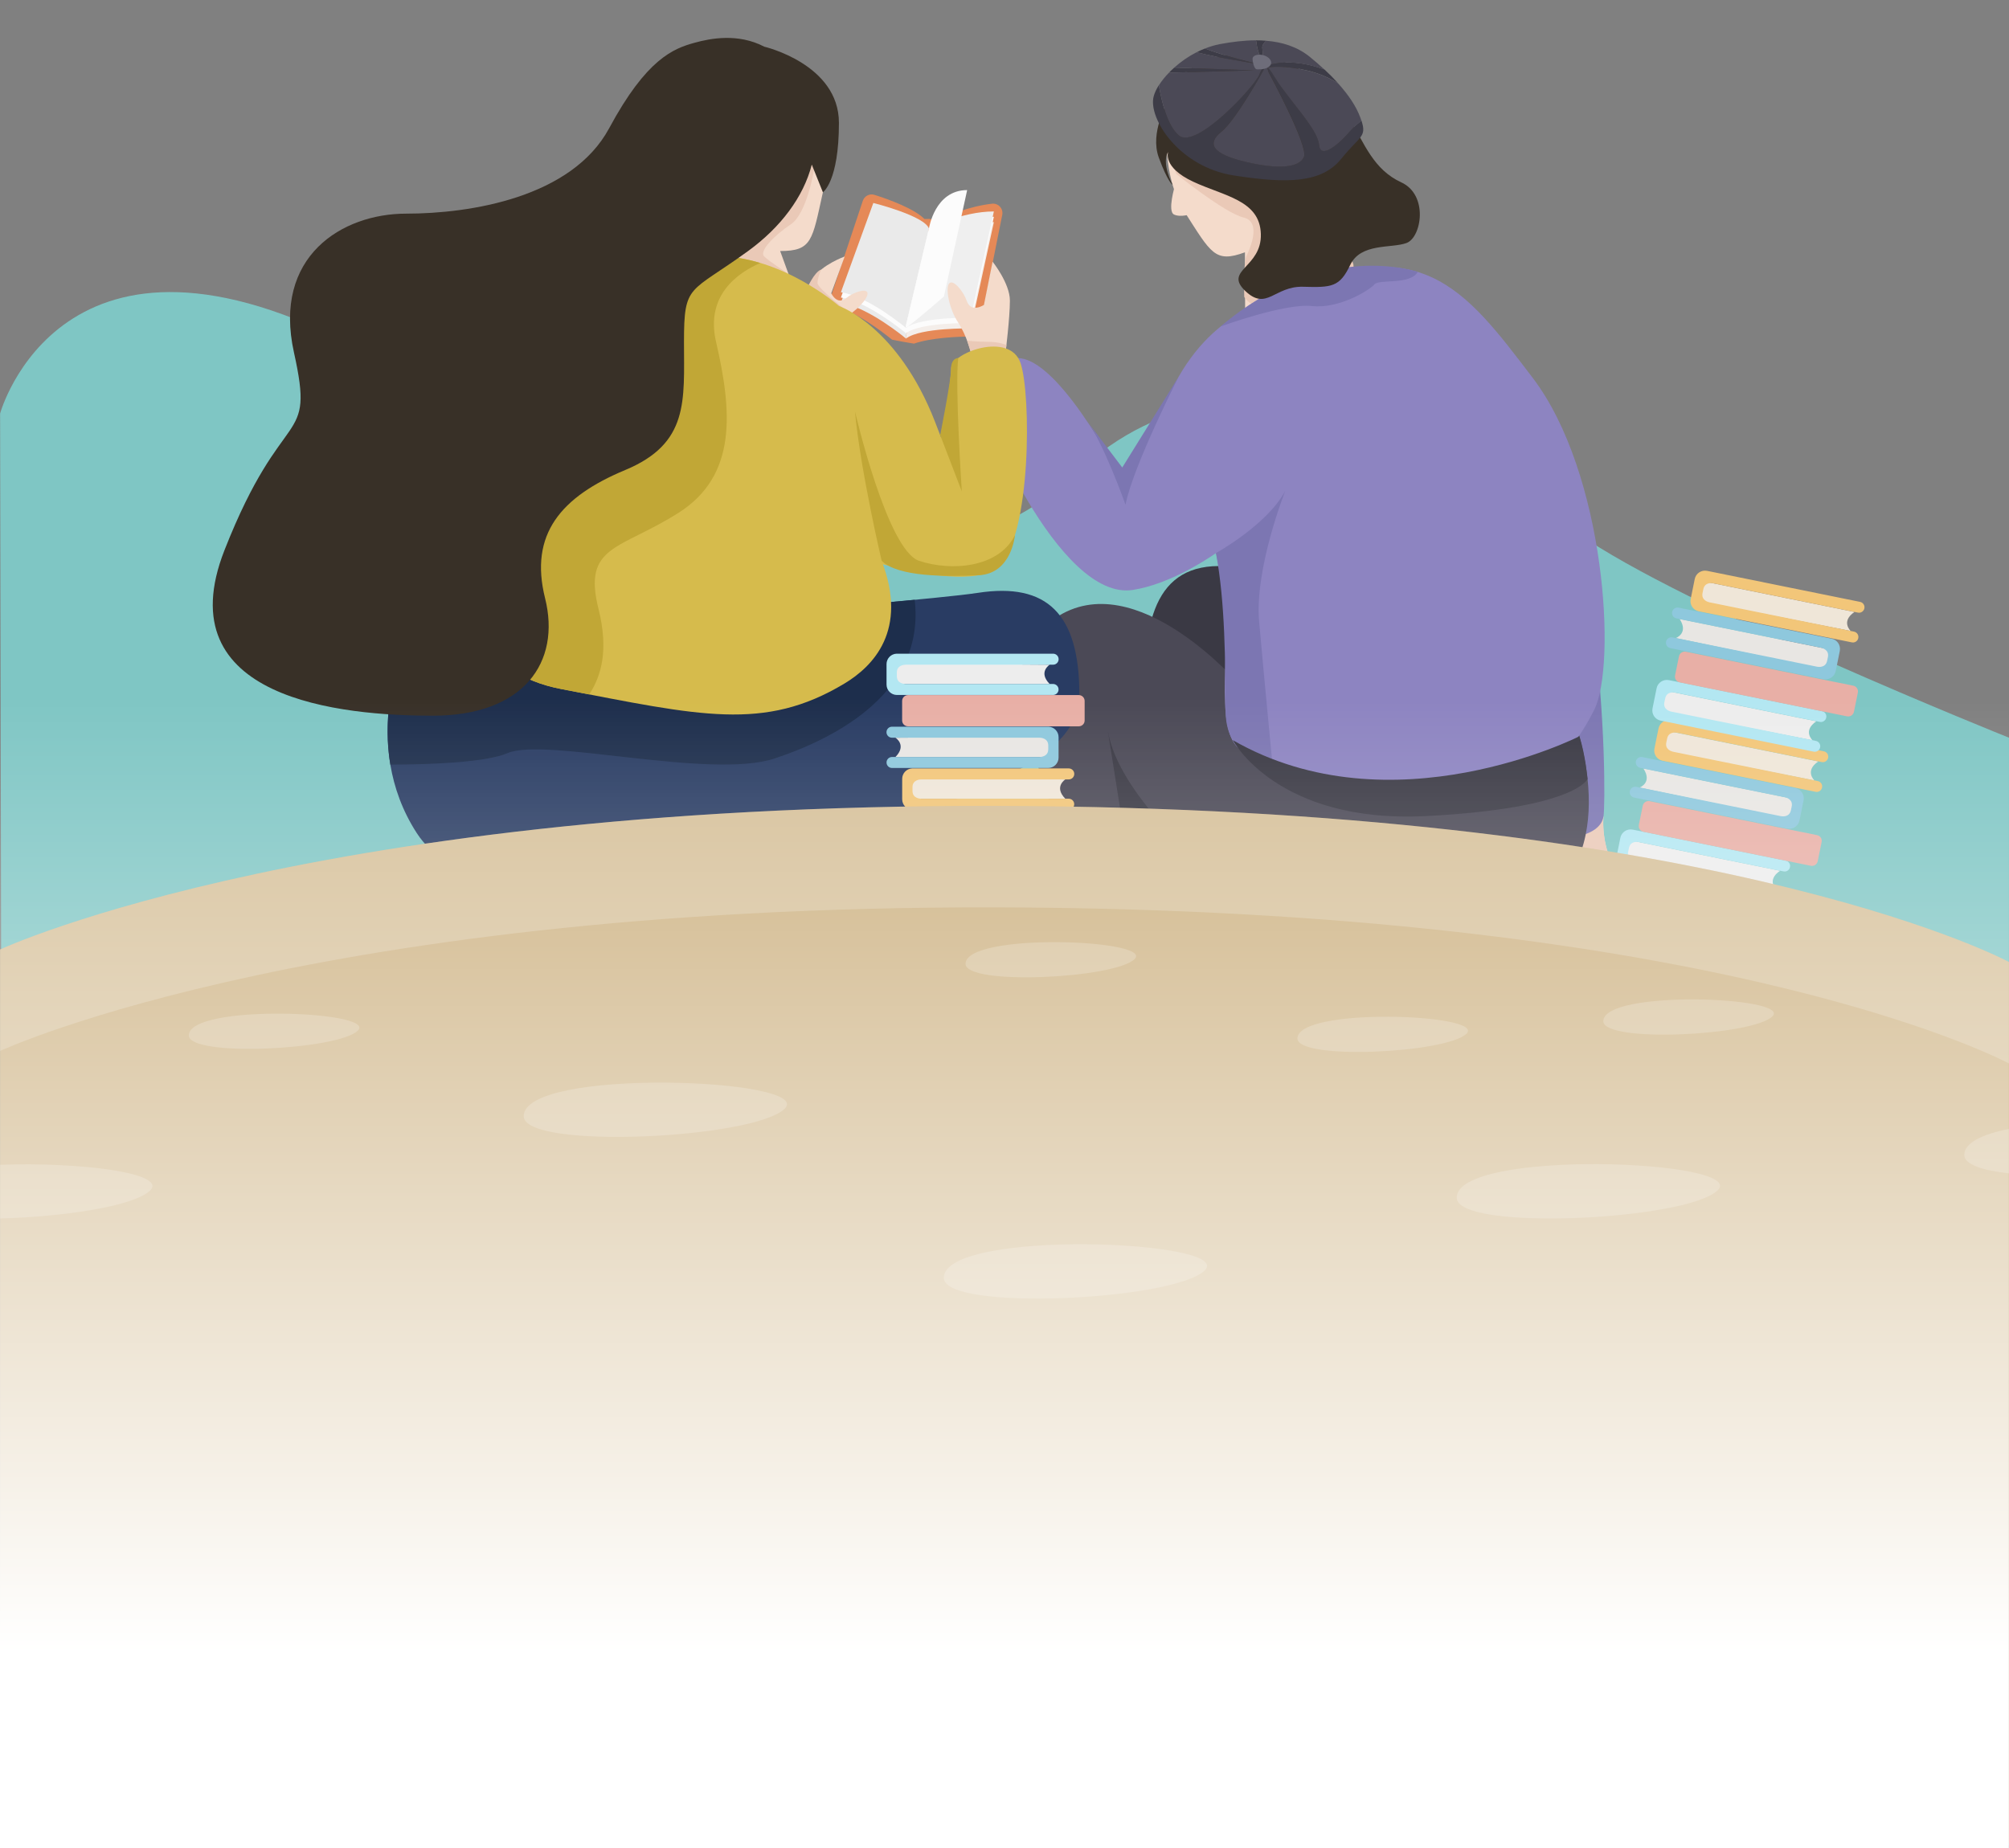 <svg width="375" height="345" viewBox="0 0 375 345" fill="none" xmlns="http://www.w3.org/2000/svg">
<rect x="0" y="0" width="375" height="345" fill="#808080" stroke="none"/>
<g clip-path="url(#clip0)">
<path d="M0.02 77.196C0.02 77.196 11.489 35.397 67.337 65.311C123.185 95.224 169.06 118.158 200.973 88.244C232.887 58.331 275.281 85.921 294.479 99.541C313.677 113.162 375 137.721 375 137.721V344.501H0.519L0.02 77.196Z" fill="#7FC6C4"/>
<path d="M338.679 145.698C338.679 145.698 336.784 143.923 339.397 142.158L310.884 136.375L310.126 140.104L338.679 145.698Z" fill="#EFE6D8"/>
<path d="M312.311 140.343L339.307 145.817C339.866 145.927 340.225 146.475 340.105 147.024C339.995 147.582 339.447 147.941 338.898 147.822L311.922 142.347L310.386 142.038L310.336 142.028V142.008V142.028L310.246 142.008C309.239 141.749 308.611 140.752 308.82 139.735L309.578 135.996C309.787 134.939 310.825 134.261 311.872 134.47V134.49L311.882 134.47L311.932 134.48L313.467 134.789L340.444 140.263C341.002 140.373 341.362 140.922 341.242 141.47C341.132 142.028 340.584 142.387 340.035 142.268L313.039 136.793C312.839 136.754 311.453 136.534 311.184 137.89L311.034 138.608C310.745 139.964 312.111 140.303 312.311 140.343Z" fill="#F2C679"/>
<path d="M331.558 166.099C331.558 166.099 329.663 164.324 332.276 162.559L303.764 156.776L303.006 160.505L331.558 166.099Z" fill="#EDEDED"/>
<path d="M305.19 160.754L332.186 166.228C332.745 166.338 333.104 166.886 332.984 167.435C332.875 167.993 332.326 168.352 331.778 168.232L304.801 162.758L303.265 162.449L303.215 162.439V162.419V162.439L303.126 162.419C302.118 162.16 301.49 161.163 301.699 160.146L302.457 156.407C302.667 155.35 303.704 154.672 304.751 154.881V154.901L304.761 154.881L304.811 154.891L306.347 155.2L333.323 160.674C333.882 160.784 334.241 161.332 334.121 161.881C334.012 162.439 333.463 162.798 332.915 162.678L305.918 157.204C305.718 157.164 304.332 156.945 304.063 158.301L303.913 159.019C303.624 160.375 304.99 160.704 305.19 160.754Z" fill="#B3E7F2"/>
<path d="M306.048 147.024C306.048 147.024 308.491 146.126 306.766 143.484L335.278 149.267L334.52 152.997L306.048 147.024Z" fill="#E8E6E3"/>
<path d="M332.426 152.368L305.429 146.894C304.871 146.785 304.332 147.143 304.222 147.692C304.113 148.25 304.472 148.789 305.02 148.898L331.997 154.373L333.533 154.682L333.583 154.692L333.593 154.672V154.692L333.692 154.702C334.72 154.861 335.687 154.183 335.896 153.166L336.654 149.427C336.864 148.37 336.186 147.343 335.128 147.134V147.153V147.134L335.079 147.124L333.543 146.814L306.566 141.34C306.008 141.231 305.469 141.59 305.359 142.138C305.25 142.696 305.609 143.235 306.157 143.344L333.154 148.819C333.343 148.859 334.71 149.198 334.44 150.554L334.291 151.272C334.002 152.628 332.615 152.408 332.426 152.368Z" fill="#8EC8DD"/>
<path d="M339.168 155.908L307.932 149.566C307.334 149.447 306.756 149.826 306.636 150.424L305.908 153.994C305.788 154.592 306.167 155.17 306.766 155.29L338.001 161.631C338.599 161.751 339.177 161.372 339.297 160.774L340.025 157.204C340.155 156.606 339.766 156.028 339.168 155.908Z" fill="#E8AFA6"/>
<path d="M345.441 117.789C345.441 117.789 343.546 116.014 346.159 114.249L317.646 108.466L316.888 112.195L345.441 117.789Z" fill="#EFE6D8"/>
<path d="M319.072 112.444L346.069 117.918C346.627 118.028 346.986 118.576 346.867 119.125C346.757 119.683 346.208 120.042 345.66 119.922L318.683 114.448L317.147 114.139L317.098 114.129V114.109V114.129L317.008 114.109C316.001 113.85 315.372 112.853 315.582 111.836L316.34 108.097C316.549 107.04 317.586 106.362 318.633 106.571V106.591L318.643 106.571L318.693 106.581L320.229 106.89L347.206 112.364C347.764 112.474 348.123 113.022 348.004 113.571C347.894 114.129 347.345 114.488 346.797 114.368L319.8 108.894C319.601 108.854 318.215 108.635 317.945 109.991L317.796 110.709C317.516 112.065 318.873 112.404 319.072 112.444Z" fill="#F2C679"/>
<path d="M338.32 138.199C338.32 138.199 336.425 136.425 339.038 134.66L310.525 128.876L309.767 132.606L338.32 138.199Z" fill="#EDEDED"/>
<path d="M311.951 132.845L338.948 138.319C339.507 138.429 339.866 138.977 339.746 139.526C339.636 140.084 339.088 140.443 338.539 140.323L311.563 134.849L310.027 134.54L309.977 134.53V134.51V134.53L309.887 134.51C308.88 134.251 308.252 133.254 308.461 132.237L309.219 128.498C309.428 127.441 310.466 126.763 311.513 126.972V126.992L311.523 126.972L311.573 126.982L313.108 127.291L340.085 132.765C340.644 132.875 341.003 133.423 340.883 133.972C340.773 134.53 340.225 134.889 339.676 134.769L312.68 129.295C312.48 129.255 311.094 129.036 310.825 130.392L310.675 131.11C310.386 132.466 311.752 132.805 311.951 132.845Z" fill="#B3E7F2"/>
<path d="M312.809 119.115C312.809 119.115 315.252 118.217 313.527 115.575L342.04 121.358L341.282 125.087L312.809 119.115Z" fill="#E8E6E3"/>
<path d="M339.187 124.469L312.191 118.995C311.632 118.885 311.094 119.244 310.984 119.793C310.874 120.351 311.233 120.89 311.782 120.999L338.759 126.473L340.294 126.783L340.344 126.792L340.354 126.773V126.792L340.454 126.802C341.481 126.962 342.449 126.284 342.658 125.267L343.416 121.528C343.625 120.471 342.947 119.444 341.89 119.234V119.254V119.234L341.84 119.224L340.304 118.915L313.328 113.441C312.769 113.331 312.231 113.69 312.121 114.239C312.011 114.797 312.37 115.336 312.919 115.445L339.915 120.919C340.105 120.959 341.471 121.298 341.202 122.654L341.052 123.372C340.763 124.728 339.377 124.509 339.187 124.469Z" fill="#8EC8DD"/>
<path d="M345.929 128.009L314.694 121.667C314.096 121.548 313.517 121.927 313.398 122.525L312.67 126.094C312.55 126.693 312.929 127.271 313.527 127.391L344.762 133.732C345.361 133.852 345.939 133.473 346.059 132.875L346.787 129.305C346.916 128.707 346.527 128.129 345.929 128.009Z" fill="#E8AFA6"/>
<path d="M299.306 152.448C299.306 152.448 298.189 162.559 306.576 166.826L289.263 166.368L290.191 151.252L299.306 152.448Z" fill="#F4DBCB"/>
<path d="M299.306 152.448L290.191 151.252L289.483 162.838C292.704 161.871 297.262 160.226 300.124 159.159C298.957 155.619 299.306 152.448 299.306 152.448Z" fill="#EAC9B7"/>
<path d="M252.553 53.455C252.553 53.455 267.662 57.434 281.036 69.967C299.585 87.357 299.944 148.38 299.306 152.438C298.668 156.496 290.719 157.194 288.555 155.39C286.391 153.575 283.27 140.842 276.588 110.4C269.896 79.958 252.553 53.455 252.553 53.455Z" fill="#7C76B2"/>
<path d="M234.901 160.106C234.901 160.106 212.323 131.06 214.257 118.885C216.192 106.701 223.702 101.037 244.535 110.221C265.368 119.404 282.851 137.99 282.851 137.99L234.901 160.106Z" fill="#3A3944"/>
<path d="M231.73 128.188L291.078 127.151C291.078 127.151 301.839 148.809 293.233 162.998C283.619 178.862 232.208 169.389 220.79 161.871L202.21 163.995C202.21 163.995 181.826 125.746 196.934 115.415C212.043 105.085 231.73 128.188 231.73 128.188Z" fill="#4B4956"/>
<path d="M224.918 161.731C224.918 161.731 208.852 148.39 206.807 136.554L211.325 165.181L224.918 161.731Z" fill="#3A3944"/>
<path d="M217.977 19.464C217.977 19.464 216.142 31.818 221.109 39.555C226.075 47.293 226.763 49.157 232.378 47.103L232.418 58.77C232.418 58.77 247.307 64.802 252.134 50.374C252.134 50.374 249.242 20.72 236.437 14.797C223.632 8.874 217.977 19.464 217.977 19.464Z" fill="#F4DBCB"/>
<path d="M219.553 32.466C219.553 32.466 228.609 39.765 232.109 40.602C235.61 41.44 233.236 46.565 232.648 47.841C232.059 49.118 232.249 55.429 232.249 55.429C232.249 55.429 233.755 58.062 237.026 56.865C239.748 55.868 240.935 54.163 243.578 54.462C250.23 55.21 252.075 51.8 252.593 50.085C253.182 48.15 249.462 46.336 246.34 41.759C242.301 35.816 217.838 27.799 217.838 27.799L219.553 32.466Z" fill="#EAC9B7"/>
<path d="M219.304 34.689C219.304 34.689 217.867 39.466 219.154 40.054C220.43 40.642 222.305 39.954 222.305 39.954L219.304 34.689Z" fill="#F4DBCB"/>
<path d="M232.159 140.333C226.424 137.701 229.596 122.545 228.718 112.614C227.84 102.682 215.324 68.85 236.826 56.845C264.501 41.4 273.506 54.023 286.082 70.526C299.665 88.354 301.819 124.19 297.551 132.576C293.282 140.961 289.523 143.873 281.624 144.99C262.835 147.642 246.769 147.054 232.159 140.333Z" fill="#8D84C1"/>
<path d="M239.718 55.419C239.718 55.419 227.81 56.636 220.002 70.336C212.193 84.036 209.74 90.258 209.74 90.258C209.74 90.258 198.61 68.172 190.661 66.916C186.602 66.268 181.716 67.704 181.985 70.685C182.474 76.299 197.662 112.344 211.485 110.131C225.307 107.917 242.869 91.355 243.338 85.313C243.807 79.25 239.718 55.419 239.718 55.419Z" fill="#8D84C1"/>
<path d="M226.973 103.251C226.973 103.251 236.457 98.036 239.898 91.664C239.898 91.664 234.153 106.122 235.031 116.054C235.908 125.985 237.504 142.497 237.504 142.497C237.504 142.497 228.858 142.138 228.778 132.885C228.698 123.632 228.718 112.604 226.973 103.251Z" fill="#7C76B2"/>
<path d="M227.86 60.943C227.86 60.943 239.818 56.576 244.874 57.134C249.93 57.693 255.625 54.183 256.532 53.106C257.44 52.029 263.164 53.276 264.64 50.763C264.64 50.773 247.108 44.541 227.86 60.943Z" fill="#7C76B2"/>
<path d="M202.559 78.133L209.48 87.277L220.002 70.336C220.002 70.336 211.465 87.097 210.089 94.227C210.089 94.227 205.8 82.112 202.559 78.133Z" fill="#7C76B2"/>
<path d="M217.887 19.274C217.887 19.274 214.586 24.738 216.302 29.415C218.017 34.091 218.875 34.5 218.875 34.5C218.875 34.5 216.73 30.521 218.047 28.348C218.047 28.348 216.93 31.22 222.724 33.922C228.508 36.624 235.16 37.362 235.35 43.673C235.539 49.975 228.389 50.404 232.408 54.283C236.427 58.161 237.863 53.385 243.228 53.535C248.594 53.684 250.06 53.605 252.034 49.457C254.009 45.309 259.734 46.406 262.536 45.368C265.348 44.342 266.685 36.404 261.559 34.041C256.432 31.678 254.717 26.992 251.715 21.727C248.713 16.452 240.935 9.752 231.48 10.041C224.44 10.24 219.912 13.212 217.887 19.274Z" fill="#383027"/>
<path d="M219.184 12.623C218.835 12.932 218.506 13.252 218.197 13.571L234.103 13.132L219.184 12.623Z" fill="#3D3C47"/>
<path d="M246.22 26.992C245.961 24.01 240.466 18.486 238.132 14.687C235.799 10.888 236.836 13.531 236.836 13.531C236.836 13.531 244.236 27.161 243.418 29.235C242.6 31.309 238.621 31.658 232.488 30.192C226.354 28.727 225.187 26.832 227.99 24.579C230.792 22.325 235.968 12.863 235.968 12.863C235.968 12.863 235.958 12.753 235.918 12.683C235.829 12.703 235.739 12.723 235.659 12.743C235.529 12.903 235.33 13.252 235.061 13.94C234.243 16.014 223.283 27.989 220.041 25.267C217.847 23.422 216.78 18.726 216.312 15.894C215.833 16.652 215.494 17.39 215.324 18.068C214.337 22.186 220.141 31.17 230.284 32.755C240.426 34.34 246.729 34.151 250.379 29.624C253.83 25.346 255.156 25.636 254.129 22.515C253.55 22.993 252.762 23.552 251.995 24.469C250.189 26.643 246.48 29.973 246.22 26.992Z" fill="#3D3C47"/>
<path d="M224.928 9.054C224.39 9.263 223.861 9.492 223.353 9.762C226.993 10.719 234.881 11.975 234.881 11.975C234.881 11.975 228.01 10.33 224.928 9.054Z" fill="#3D3C47"/>
<path d="M234.971 12.962C234.971 12.962 235.2 12.863 235.659 12.753C235.799 12.594 235.868 12.623 235.918 12.693C237.215 12.424 239.868 12.175 244.006 13.162C246.31 13.71 248.225 14.578 249.771 15.545C248.993 14.678 248.145 13.82 247.227 12.972C239.07 10.001 234.971 12.962 234.971 12.962Z" fill="#3D3C47"/>
<path d="M235.878 11.886C235.878 11.886 235.699 9.901 235.619 8.904C235.579 8.465 235.928 7.997 236.337 7.608C235.709 7.558 235.081 7.528 234.432 7.528C234.472 7.678 234.522 7.817 234.532 7.997C234.712 9.981 235.878 11.886 235.878 11.886Z" fill="#3D3C47"/>
<path d="M235.659 12.753C235.739 12.733 235.819 12.713 235.919 12.693C235.869 12.623 235.799 12.593 235.659 12.753Z" fill="#4B4956"/>
<path d="M235.061 13.96C235.33 13.261 235.529 12.922 235.659 12.763C235.2 12.873 234.971 12.972 234.971 12.972C234.971 12.972 239.07 10.011 247.228 12.992C246.35 12.175 245.423 11.367 244.445 10.579C242.112 8.705 239.319 7.847 236.337 7.608C235.938 7.997 235.579 8.465 235.619 8.904C235.709 9.901 235.878 11.886 235.878 11.886C235.878 11.886 234.712 9.991 234.532 7.997C234.512 7.817 234.472 7.678 234.432 7.528C232.198 7.528 229.905 7.827 227.651 8.246C226.723 8.426 225.816 8.705 224.928 9.054C228.01 10.33 234.881 11.965 234.881 11.965C234.881 11.965 226.993 10.719 223.353 9.752C221.807 10.539 220.391 11.537 219.184 12.623L234.103 13.132L218.197 13.571C217.449 14.348 216.81 15.136 216.322 15.914C216.78 18.756 217.847 23.442 220.052 25.287C223.283 28.009 234.243 16.034 235.061 13.96Z" fill="#4B4956"/>
<path d="M249.761 15.555C248.215 14.588 246.3 13.72 243.996 13.172C239.868 12.185 237.205 12.434 235.908 12.703C235.948 12.773 235.958 12.883 235.958 12.883C235.958 12.883 230.782 22.345 227.98 24.599C225.177 26.852 226.344 28.747 232.478 30.212C238.611 31.678 242.59 31.329 243.408 29.255C244.226 27.181 236.826 13.551 236.826 13.551C236.826 13.551 235.789 10.908 238.122 14.707C240.456 18.506 245.951 24.03 246.21 27.012C246.47 29.993 250.179 26.663 251.994 24.499C252.762 23.592 253.55 23.033 254.129 22.545C254.069 22.365 254.009 22.186 253.929 21.976C253.171 19.872 251.695 17.699 249.761 15.555Z" fill="#4B4956"/>
<path d="M234.592 12.943C237.185 13.072 237.863 11.706 236.786 10.799C235.709 9.891 233.714 10.071 233.804 11.058C233.894 12.055 234.213 12.922 234.592 12.943Z" fill="#6E6D7A"/>
<path d="M230.104 138.169C230.104 138.169 238.352 153.804 266.256 152.348C294.16 150.893 296.334 145.428 296.334 145.428C296.334 145.428 295.945 140.991 294.808 137.452C294.808 137.462 259.783 155.24 230.104 138.169Z" fill="#3A3944"/>
<path d="M172.551 40.882C170.666 38.957 165.869 37.202 163.216 36.375C162.309 36.095 161.351 36.594 161.052 37.491L155.198 55.06C154.899 55.968 155.377 56.955 156.285 57.254C159.995 58.461 164.104 61.472 166.517 63.416C168.571 63.815 168.571 63.815 170.606 64.154C173.737 63.057 178.724 62.848 181.137 62.818C181.955 62.808 182.653 62.22 182.813 61.422L187.081 40.104C187.31 38.937 186.333 37.89 185.156 38.03C180.838 38.528 176.829 40.243 174.854 41.211C173.548 40.882 174.186 40.852 172.551 40.882Z" fill="#E58957"/>
<path d="M173.398 44.651C172.531 42.267 163.017 39.884 163.017 39.884L156.963 56.546C162.159 57.344 169.11 63.207 169.11 63.207C169.13 63.187 169.15 63.177 169.17 63.167L169.07 62.898L173.398 44.651Z" fill="#EAEAEA"/>
<path d="M173.398 44.651L169.07 62.898L169.17 63.167C171.882 61.143 181.187 61.312 181.187 61.312L185.515 41.47C179.452 41.47 173.398 44.651 173.398 44.651Z" fill="#F4EEEA"/>
<path d="M173.398 43.654C172.531 41.27 163.017 38.887 163.017 38.887L156.963 55.549C162.159 56.347 169.11 62.21 169.11 62.21C169.13 62.19 169.15 62.18 169.17 62.17C171.882 60.146 181.187 60.315 181.187 60.315L185.515 40.473C179.452 40.473 173.398 43.654 173.398 43.654Z" fill="#FCFCFC"/>
<path d="M173.398 42.656C172.531 40.273 163.017 37.89 163.017 37.89L156.963 54.552C162.159 55.349 169.11 61.212 169.11 61.212C169.13 61.193 169.15 61.183 169.17 61.173L169.07 60.903L173.398 42.656Z" fill="#EAEAEA"/>
<path d="M173.398 42.656L169.07 60.904L169.17 61.173C171.882 59.148 181.187 59.318 181.187 59.318L185.515 39.476C179.452 39.476 173.398 42.656 173.398 42.656Z" fill="#EFEFEF"/>
<path d="M173.398 42.656L169.07 60.904L169.17 61.173C171.882 59.148 176.201 55.33 176.201 55.33L180.529 35.487C174.465 35.487 173.398 42.656 173.398 42.656Z" fill="#FCFCFC"/>
<path d="M181.237 65.809C181.237 65.809 180.429 62.579 178.814 60.156C177.198 57.733 176.39 53.694 177.198 52.887C178.006 52.079 179.921 54.582 180.429 56.117C181.237 58.54 183.66 56.925 183.66 56.925L185.276 48.848C185.276 48.848 188.507 52.887 188.507 56.117C188.507 59.348 187.699 65.799 187.699 65.799H181.237V65.809Z" fill="#F4DBCB"/>
<path d="M152.884 62.589C152.884 62.589 154.988 60.515 157.332 59.428C159.676 58.341 162.159 55.649 161.92 54.672C161.68 53.694 159.077 54.701 157.98 55.629C156.245 57.094 155.158 54.751 155.158 54.751L157.671 47.881C157.671 47.881 153.353 49.447 151.867 51.9C150.371 54.343 147.997 59.617 147.997 59.617L152.884 62.589Z" fill="#F4DBCB"/>
<path d="M180.529 63.606C180.529 63.606 182.524 63.815 184.518 63.815C186.513 63.815 187.859 64.413 187.859 64.413L187.51 66.806H181.526L180.529 63.606Z" fill="#EAC9B7"/>
<path d="M153.273 50.324C153.273 50.324 152.595 51.85 152.595 52.847C152.595 53.844 158.648 58.51 158.648 58.51L150.63 53.864C150.64 53.874 151.957 50.793 153.273 50.324Z" fill="#EAC9B7"/>
<path d="M149.613 15.954C149.613 15.954 155.597 26.922 153.602 35.896C151.608 44.87 151.608 46.864 145.624 46.864L149.613 57.832C149.613 57.832 137.715 68.631 128.211 56.755C128.211 56.755 120.692 27.919 130.665 17.948C140.637 7.977 149.613 15.954 149.613 15.954Z" fill="#F4DBCB"/>
<path d="M151.937 31.758C151.937 31.758 150.61 39.884 147.618 41.879C144.627 43.873 141.635 46.864 142.632 47.861C143.629 48.858 147.19 51.132 147.19 51.132C147.19 51.132 140.039 48.43 137.845 48.15C135.651 47.861 151.877 29.136 151.877 29.136L151.937 31.758Z" fill="#EAC9B7"/>
<path d="M75.814 119.653C75.814 119.653 66.838 138.598 77.808 155.549C88.779 172.5 137.646 172.5 155.597 160.535C173.548 148.569 201.472 144.581 201.472 129.624C201.472 114.668 195.488 108.685 182.524 110.679C169.559 112.673 75.814 119.653 75.814 119.653Z" fill="#293C63"/>
<path d="M144.627 141.59C156.305 137.701 172.71 129.056 170.736 111.975C141.844 114.737 75.814 119.653 75.814 119.653C75.814 119.653 70.778 130.282 72.862 142.746C80.621 142.726 90.713 142.327 94.762 140.592C101.743 137.601 132.659 145.578 144.627 141.59Z" fill="#1D2E4C"/>
<path d="M157.591 127.63C162.997 124.389 169.559 117.659 164.572 104.697C159.586 91.734 175.543 69.798 153.602 54.841C131.662 39.884 113.711 50.853 102.741 66.806C91.77 82.76 74.308 122.774 104.735 128.627C130.665 133.613 142.632 136.604 157.591 127.63Z" fill="#D6BB4C"/>
<path d="M156.594 57.124C156.594 57.124 167.564 60.824 174.545 78.772C181.526 96.72 175.542 82.76 175.542 82.76C175.542 82.76 177.537 71.792 177.537 68.801C177.537 65.809 188.507 61.821 190.502 67.803C192.496 73.786 192.496 99.711 186.513 105.694C180.529 111.676 151.608 102.702 145.624 96.72C139.64 90.737 156.594 57.124 156.594 57.124Z" fill="#D6BB4C"/>
<path d="M111.716 113.671C108.724 101.705 115.705 102.702 126.675 95.722C137.646 88.743 136.648 76.778 133.656 63.815C131.652 55.13 137.705 50.922 141.914 49.098C125.289 44.102 111.686 53.794 102.741 66.806C91.77 82.76 74.308 122.774 104.735 128.627C106.56 128.976 108.305 129.315 109.991 129.644C112.265 126.134 113.631 121.338 111.716 113.671Z" fill="#C1A736"/>
<path d="M164.572 104.697C164.572 104.697 160.583 87.746 159.586 76.778C159.586 76.778 165.57 102.702 171.553 104.697C177.537 106.691 186.413 106.043 189.455 99.891C189.455 99.891 188.856 107.1 182.703 107.389C176.54 107.688 167.564 107.688 164.572 104.697Z" fill="#C1A736"/>
<path d="M175.493 81.225L179.532 91.734C179.532 91.734 178.215 71.842 178.873 66.826C178.873 66.826 177.537 66.806 177.537 68.801C177.537 71.034 175.493 81.225 175.493 81.225Z" fill="#C1A736"/>
<path d="M142.662 8.715C137.725 6.132 132.52 7.189 129.667 7.977C125.698 9.064 120.692 10.968 113.711 23.931C106.73 36.893 87.781 39.884 75.814 39.884C63.846 39.884 50.882 47.861 54.871 65.809C58.86 83.757 52.876 74.783 41.906 102.702C30.936 130.621 63.846 133.613 80.8 133.613C97.754 133.613 104.735 123.642 101.743 111.676C98.751 99.711 104.735 92.731 116.703 87.746C128.67 82.76 127.673 74.783 127.673 63.815C127.673 52.847 128.67 54.841 139.64 46.864C145.734 42.437 149.982 36.773 151.528 30.731L153.602 35.896C153.602 35.896 156.594 33.902 156.594 22.933C156.594 11.965 142.662 8.715 142.662 8.715Z" fill="#383027"/>
<path d="M198.859 145.508C198.859 145.508 196.645 146.874 198.859 149.118H169.768V145.309L198.859 145.508Z" fill="#EFE6D8"/>
<path d="M171.942 145.508H199.497C200.066 145.508 200.525 145.05 200.525 144.481C200.525 143.913 200.066 143.454 199.497 143.454H171.972H170.407H170.357V143.474V143.454H170.257C169.22 143.504 168.402 144.362 168.402 145.399V149.217C168.402 150.294 169.27 151.162 170.347 151.162V151.142V151.162H170.397H171.962H199.487C200.056 151.162 200.515 150.703 200.515 150.135C200.515 149.566 200.056 149.108 199.487 149.108H171.932C171.733 149.108 170.327 149.048 170.327 147.662V146.934C170.337 145.568 171.743 145.508 171.942 145.508Z" fill="#F2C679"/>
<path d="M195.937 124.09C195.937 124.09 193.723 125.456 195.937 127.7H166.846V123.891L195.937 124.09Z" fill="#EDEDED"/>
<path d="M169.02 124.09H196.575C197.144 124.09 197.603 123.632 197.603 123.063C197.603 122.495 197.144 122.036 196.575 122.036H169.05H167.485H167.435V122.056V122.036H167.335C166.298 122.086 165.48 122.944 165.48 123.981V127.8C165.48 128.876 166.348 129.744 167.425 129.744V129.724V129.744H167.475H169.04H196.565C197.134 129.744 197.593 129.285 197.593 128.717C197.593 128.149 197.134 127.69 196.565 127.69H169.01C168.811 127.69 167.405 127.63 167.405 126.244V125.516C167.425 124.15 168.821 124.1 169.02 124.09Z" fill="#B3E7F2"/>
<path d="M167.135 137.721C167.135 137.721 169.349 139.087 167.135 141.33H196.226V137.521L167.135 137.721Z" fill="#E8E6E3"/>
<path d="M194.052 137.721H166.497C165.929 137.721 165.47 137.262 165.47 136.694C165.47 136.125 165.929 135.667 166.497 135.667H194.022H195.588H195.638V135.687V135.667H195.738C196.775 135.717 197.593 136.574 197.593 137.611V141.43C197.593 142.507 196.725 143.374 195.648 143.374V143.354V143.374H195.598H194.032H166.507C165.939 143.374 165.48 142.916 165.48 142.347C165.48 141.779 165.939 141.32 166.507 141.32H194.062C194.262 141.32 195.668 141.261 195.668 139.875V139.147C195.648 137.781 194.242 137.721 194.052 137.721Z" fill="#8EC8DD"/>
<path d="M201.362 135.597H169.489C168.881 135.597 168.392 135.108 168.392 134.5V130.861C168.392 130.252 168.881 129.764 169.489 129.764H201.362C201.971 129.764 202.459 130.252 202.459 130.861V134.5C202.469 135.108 201.971 135.597 201.362 135.597Z" fill="#E8AFA6"/>
<path d="M0.02 177.256C0.02 177.256 61.872 148.41 198.48 150.564C325.136 152.558 375 179.599 375 179.599V344.003H0.02V177.256Z" fill="#CCB07F"/>
<path opacity="0.2" d="M198.48 150.564C61.872 148.41 0.02 177.256 0.02 177.256V196.201C0.02 196.201 61.872 167.355 198.48 169.509C325.136 171.503 375 198.544 375 198.544V179.599C375 179.599 325.136 152.558 198.48 150.564Z" fill="white"/>
<path opacity="0.2" d="M35.244 193.3C35.244 197.388 63.158 196.042 66.818 192.382C70.478 188.723 35.244 187.347 35.244 193.3Z" fill="white"/>
<path opacity="0.2" d="M180.23 179.948C180.23 184.037 208.144 182.69 211.804 179.031C215.464 175.372 180.23 174.006 180.23 179.948Z" fill="white"/>
<path opacity="0.2" d="M299.276 190.647C299.276 194.736 327.19 193.389 330.85 189.73C334.51 186.071 299.276 184.695 299.276 190.647Z" fill="white"/>
<path opacity="0.2" d="M242.181 193.878C242.181 197.966 270.095 196.62 273.755 192.961C277.425 189.301 242.181 187.925 242.181 193.878Z" fill="white"/>
<path opacity="0.2" d="M97.754 208.376C97.754 214.688 140.837 212.614 146.492 206.96C152.136 201.316 97.754 199.203 97.754 208.376Z" fill="white"/>
<path opacity="0.2" d="M271.91 223.602C271.91 229.914 314.993 227.84 320.648 222.186C326.292 216.542 271.91 214.418 271.91 223.602Z" fill="white"/>
<path opacity="0.2" d="M176.171 238.558C176.171 244.87 219.254 242.796 224.908 237.143C230.553 231.499 176.171 229.375 176.171 238.558Z" fill="white"/>
<path opacity="0.2" d="M0.02 217.46V227.471C11.928 227.152 25.092 225.177 28.044 222.226C31.285 218.975 14.71 216.901 0.02 217.46Z" fill="white"/>
<path opacity="0.2" d="M375 210.749C370.024 211.756 366.653 213.342 366.653 215.625C366.653 217.39 370.024 218.497 375 219.055V210.749Z" fill="white"/>
</g>
<rect width="374.98" height="345" fill="url(#paint0_linear)"/>
<defs>
<linearGradient id="paint0_linear" x1="187.49" y1="0" x2="187.49" y2="308.107" gradientUnits="userSpaceOnUse">
<stop stop-color="white" stop-opacity="0"/>
<stop offset="0.423" stop-color="white" stop-opacity="0"/>
<stop offset="1" stop-color="white"/>
</linearGradient>
<clipPath id="clip0">
<rect width="375" height="344.501" fill="white"/>
</clipPath>
</defs>
</svg>
